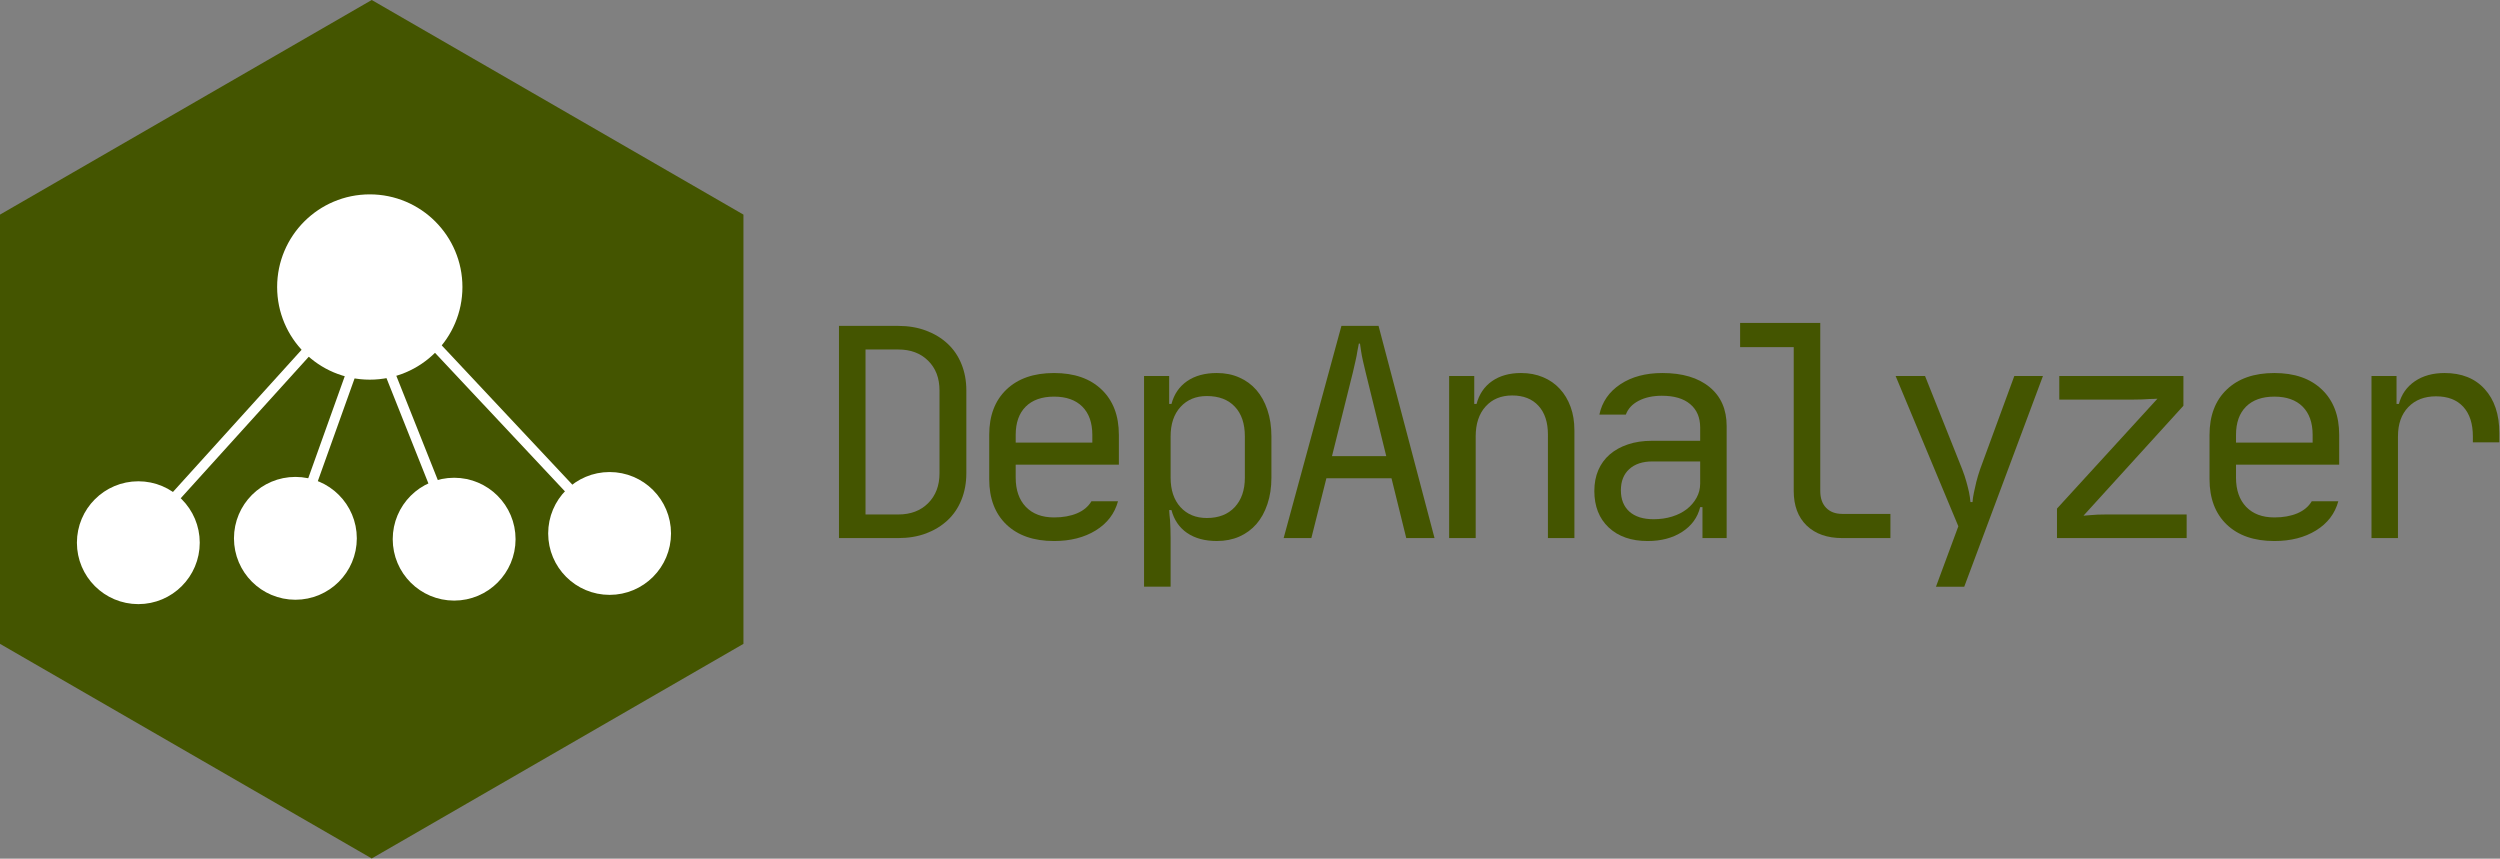<?xml version="1.0" encoding="UTF-8" standalone="no"?>
<svg
   xmlns:dc="http://purl.org/dc/elements/1.1/"
   xmlns:cc="http://creativecommons.org/ns#"
   xmlns:rdf="http://www.w3.org/1999/02/22-rdf-syntax-ns#"
   xmlns:svg="http://www.w3.org/2000/svg"
   xmlns="http://www.w3.org/2000/svg"
   viewBox="0 0 723.679 248.563"
   height="248.563"
   width="723.679"
   xml:space="preserve"
   id="svg2"
   version="1.1"><rect x="0" y="0" width="723.679" height="248.563" fill="#808080" stroke="none"/><defs
     id="defs6" /><g
     transform="matrix(1.333,0,0,1.333,0,3.5473998e-6)"
     id="g10"><g
       id="g12"><path
         id="path14"
         style="fill:#445500;fill-opacity:1;fill-rule:nonzero;stroke:none"
         d="M 161.445,139.816 80.723,186.422 0,139.816 V 46.605 L 80.723,0 161.445,46.605 Z" /><path
         id="path16"
         style="fill:#445500;fill-opacity:1;fill-rule:nonzero;stroke:none"
         d="m 195.066,111.723 c 2.688,0 4.848,-0.817 6.485,-2.453 1.644,-1.645 2.469,-3.813 2.469,-6.5 V 84.785 c 0,-2.687 -0.825,-4.836 -2.469,-6.453 -1.637,-1.625 -3.797,-2.437 -6.485,-2.437 h -7.109 v 35.828 z m -12.875,5.125 V 70.77 h 12.875 c 2.219,0 4.235,0.343 6.047,1.031 1.813,0.679 3.367,1.625 4.672,2.844 1.301,1.21 2.301,2.679 3,4.406 0.707,1.73 1.063,3.64 1.063,5.734 v 17.985 c 0,2.093 -0.356,4.015 -1.063,5.765 -0.699,1.742 -1.699,3.219 -3,4.438 -1.305,1.218 -2.859,2.172 -4.672,2.859 -1.812,0.68 -3.828,1.016 -6.047,1.016 z" /><path
         id="path18"
         style="fill:#445500;fill-opacity:1;fill-rule:nonzero;stroke:none"
         d="m 228.895,117.488 c -4.399,0 -7.844,-1.191 -10.344,-3.578 -2.492,-2.394 -3.735,-5.68 -3.735,-9.859 v -9.61 c 0,-4.175 1.243,-7.457 3.735,-9.843 2.5,-2.395 5.945,-3.594 10.344,-3.594 4.394,0 7.835,1.199 10.328,3.594 2.5,2.386 3.75,5.668 3.75,9.843 v 6.469 h -22.407 v 2.813 c 0,2.687 0.735,4.804 2.204,6.343 1.476,1.532 3.519,2.297 6.125,2.297 1.914,0 3.578,-0.297 4.984,-0.89 1.406,-0.594 2.453,-1.469 3.141,-2.625 h 5.765 c -0.73,2.687 -2.344,4.804 -4.844,6.343 -2.492,1.532 -5.507,2.297 -9.046,2.297 z m 8.312,-21.375 v -1.672 c 0,-2.644 -0.727,-4.691 -2.172,-6.14 -1.449,-1.446 -3.496,-2.172 -6.14,-2.172 -2.649,0 -4.7,0.726 -6.157,2.172 -1.449,1.449 -2.172,3.496 -2.172,6.14 v 1.672 z" /><path
         id="path20"
         style="fill:#445500;fill-opacity:1;fill-rule:nonzero;stroke:none"
         d="m 253.895,81.645 v 6.078 h 0.5 c 0.562,-2.125 1.691,-3.774 3.39,-4.953 1.707,-1.176 3.863,-1.766 6.469,-1.766 1.789,0 3.41,0.324 4.859,0.969 1.457,0.636 2.696,1.543 3.719,2.718 1.02,1.168 1.816,2.606 2.391,4.313 0.582,1.711 0.875,3.633 0.875,5.766 v 8.953 c 0,2.136 -0.293,4.058 -0.875,5.765 -0.575,1.711 -1.371,3.153 -2.391,4.328 -1.023,1.168 -2.262,2.075 -3.719,2.719 -1.449,0.633 -3.07,0.953 -4.859,0.953 -2.606,0 -4.762,-0.586 -6.469,-1.75 -1.699,-1.176 -2.828,-2.832 -3.39,-4.968 h -0.5 c 0.039,0.73 0.101,1.453 0.187,2.171 0.039,0.649 0.07,1.313 0.094,2 0.019,0.68 0.031,1.313 0.031,1.907 v 10.562 h -5.766 V 81.645 Z m 0.312,22.078 c 0,2.687 0.711,4.824 2.141,6.406 1.437,1.574 3.347,2.359 5.734,2.359 2.563,0 4.578,-0.785 6.047,-2.359 1.469,-1.582 2.203,-3.719 2.203,-6.406 V 94.77 c 0,-2.77 -0.727,-4.922 -2.172,-6.454 -1.449,-1.539 -3.476,-2.312 -6.078,-2.312 -2.387,0 -4.297,0.793 -5.734,2.375 -1.43,1.574 -2.141,3.703 -2.141,6.391 z" /><path
         id="path22"
         style="fill:#445500;fill-opacity:1;fill-rule:nonzero;stroke:none"
         d="M 278.754,116.848 291.301,70.77 h 8.062 l 12.157,46.078 h -6.141 l -3.203,-12.985 h -14.141 l -3.265,12.985 z m 10.5,-17.797 h 11.781 l -4.484,-18.235 c -0.219,-0.894 -0.414,-1.711 -0.578,-2.453 -0.168,-0.75 -0.297,-1.425 -0.391,-2.031 -0.086,-0.633 -0.168,-1.207 -0.25,-1.719 h -0.25 c -0.086,0.512 -0.195,1.086 -0.328,1.719 -0.086,0.606 -0.215,1.281 -0.391,2.031 -0.168,0.742 -0.355,1.559 -0.562,2.453 z" /><path
         id="path24"
         style="fill:#445500;fill-opacity:1;fill-rule:nonzero;stroke:none"
         d="M 314.691,116.848 V 81.645 h 5.454 v 6.078 h 0.5 c 0.562,-2.125 1.679,-3.774 3.359,-4.953 1.687,-1.176 3.789,-1.766 6.312,-1.766 1.75,0 3.336,0.305 4.766,0.906 1.426,0.594 2.641,1.438 3.641,2.531 1.007,1.086 1.789,2.387 2.343,3.907 0.551,1.511 0.829,3.203 0.829,5.078 v 23.422 h -5.75 V 94.379 c 0,-2.688 -0.688,-4.774 -2.063,-6.266 -1.367,-1.488 -3.262,-2.234 -5.687,-2.234 -2.43,0 -4.36,0.805 -5.797,2.406 -1.43,1.594 -2.141,3.758 -2.141,6.485 v 22.078 z" /><path
         id="path26"
         style="fill:#445500;fill-opacity:1;fill-rule:nonzero;stroke:none"
         d="m 346.223,106.613 c 0,-1.664 0.285,-3.172 0.859,-4.515 0.582,-1.344 1.414,-2.485 2.5,-3.422 1.094,-0.938 2.406,-1.66 3.938,-2.172 1.531,-0.52 3.257,-0.781 5.187,-0.781 h 10.5 v -2.875 c 0,-2.176 -0.719,-3.868 -2.156,-5.078 -1.43,-1.219 -3.485,-1.829 -6.172,-1.829 -1.961,0 -3.637,0.368 -5.031,1.094 -1.387,0.719 -2.313,1.719 -2.782,3 h -5.75 c 0.594,-2.769 2.114,-4.969 4.563,-6.594 2.457,-1.625 5.5,-2.437 9.125,-2.437 4.351,0 7.766,1.016 10.234,3.047 2.477,2.023 3.719,4.851 3.719,8.484 v 24.313 h -5.25 v -6.719 h -0.5 c -0.562,2.262 -1.871,4.055 -3.922,5.375 -2.043,1.324 -4.539,1.984 -7.484,1.984 -3.543,0 -6.36,-0.976 -8.453,-2.937 -2.086,-1.969 -3.125,-4.613 -3.125,-7.938 z m 12.859,6.141 c 1.457,0 2.801,-0.192 4.031,-0.578 1.239,-0.383 2.305,-0.926 3.203,-1.625 0.895,-0.707 1.598,-1.531 2.11,-2.469 0.519,-0.937 0.781,-1.961 0.781,-3.078 v -4.797 h -10.375 c -2.137,0 -3.812,0.559 -5.031,1.672 -1.211,1.105 -1.813,2.637 -1.813,4.594 0,1.968 0.614,3.511 1.844,4.625 1.238,1.105 2.988,1.656 5.25,1.656 z" /><path
         id="path28"
         style="fill:#445500;fill-opacity:1;fill-rule:nonzero;stroke:none"
         d="m 395.285,70.129 v 36.484 c 0,1.575 0.426,2.797 1.281,3.672 0.852,0.875 2.024,1.313 3.516,1.313 h 10.438 v 5.25 h -10.438 c -3.281,0 -5.867,-0.907 -7.75,-2.719 -1.875,-1.813 -2.812,-4.317 -2.812,-7.516 V 75.379 h -11.641 v -5.25 z" /><path
         id="path30"
         style="fill:#445500;fill-opacity:1;fill-rule:nonzero;stroke:none"
         d="m 418.035,81.645 8.063,20.234 c 0.382,0.98 0.691,1.898 0.922,2.75 0.238,0.855 0.425,1.601 0.562,2.234 0.164,0.813 0.27,1.539 0.313,2.172 h 0.453 c 0.039,-0.633 0.144,-1.336 0.312,-2.109 0.133,-0.676 0.305,-1.442 0.516,-2.297 0.219,-0.852 0.492,-1.77 0.828,-2.75 l 7.422,-20.234 h 6.219 l -17.094,45.765 h -6.141 l 4.86,-13.125 -13.625,-32.64 z" /><path
         id="path32"
         style="fill:#445500;fill-opacity:1;fill-rule:nonzero;stroke:none"
         d="m 447.191,81.645 h 26.954 v 6.468 l -21.704,23.875 c 0.469,-0.039 0.985,-0.082 1.547,-0.125 0.469,-0.051 0.977,-0.086 1.532,-0.109 0.55,-0.02 1.128,-0.031 1.734,-0.031 h 17.594 v 5.125 h -28.157 v -6.407 l 21.813,-23.859 c -0.512,0.043 -1.063,0.063 -1.656,0.063 -0.469,0.043 -1.016,0.074 -1.641,0.093 -0.617,0.024 -1.219,0.032 -1.812,0.032 h -16.204 z" /><path
         id="path34"
         style="fill:#445500;fill-opacity:1;fill-rule:nonzero;stroke:none"
         d="m 493.895,117.488 c -4.399,0 -7.844,-1.191 -10.344,-3.578 -2.492,-2.394 -3.735,-5.68 -3.735,-9.859 v -9.61 c 0,-4.175 1.243,-7.457 3.735,-9.843 2.5,-2.395 5.945,-3.594 10.344,-3.594 4.394,0 7.835,1.199 10.328,3.594 2.5,2.386 3.75,5.668 3.75,9.843 v 6.469 h -22.407 v 2.813 c 0,2.687 0.735,4.804 2.204,6.343 1.476,1.532 3.519,2.297 6.125,2.297 1.914,0 3.578,-0.297 4.984,-0.89 1.406,-0.594 2.453,-1.469 3.141,-2.625 h 5.765 c -0.73,2.687 -2.344,4.804 -4.844,6.343 -2.492,1.532 -5.507,2.297 -9.046,2.297 z m 8.312,-21.375 v -1.672 c 0,-2.644 -0.727,-4.691 -2.172,-6.14 -1.449,-1.446 -3.496,-2.172 -6.14,-2.172 -2.649,0 -4.7,0.726 -6.157,2.172 -1.449,1.449 -2.172,3.496 -2.172,6.14 v 1.672 z" /><path
         id="path36"
         style="fill:#445500;fill-opacity:1;fill-rule:nonzero;stroke:none"
         d="m 514.988,81.645 h 5.438 v 6.078 h 0.515 c 0.551,-2.082 1.704,-3.723 3.454,-4.922 1.75,-1.196 3.906,-1.797 6.468,-1.797 3.707,0 6.614,1.168 8.719,3.5 2.113,2.324 3.172,5.512 3.172,9.562 v 1.985 h -5.75 V 94.77 c 0,-2.77 -0.695,-4.911 -2.078,-6.422 -1.387,-1.52 -3.36,-2.282 -5.922,-2.282 -2.524,0 -4.531,0.782 -6.031,2.344 -1.493,1.555 -2.235,3.672 -2.235,6.36 v 22.078 h -5.75 z" /><g
         id="g38"><path
           id="path40"
           style="fill:#ffffff;fill-opacity:1;fill-rule:nonzero;stroke:#ffffff;stroke-width:6.168;stroke-linecap:butt;stroke-linejoin:miter;stroke-miterlimit:4;stroke-dasharray:none;stroke-opacity:1"
           d="m 97.336,62.328 c 0,9.41 -7.629,17.035 -17.035,17.035 -9.41,0 -17.035,-7.625 -17.035,-17.035 0,-9.406 7.625,-17.035 17.035,-17.035 9.406,0 17.035,7.629 17.035,17.035 z" /></g><g
         id="g42"><path
           id="path44"
           style="fill:#ffffff;fill-opacity:1;fill-rule:nonzero;stroke:#ffffff;stroke-width:4.089;stroke-linecap:butt;stroke-linejoin:miter;stroke-miterlimit:4;stroke-dasharray:none;stroke-opacity:1"
           d="m 143.672,115.844 c 0,6.234 -5.055,11.293 -11.293,11.293 -6.238,0 -11.293,-5.059 -11.293,-11.293 0,-6.239 5.055,-11.293 11.293,-11.293 6.238,0 11.293,5.054 11.293,11.293 z" /></g><g
         id="g46"><path
           id="path48"
           style="fill:#ffffff;fill-opacity:1;fill-rule:nonzero;stroke:#ffffff;stroke-width:4.089;stroke-linecap:butt;stroke-linejoin:miter;stroke-miterlimit:4;stroke-dasharray:none;stroke-opacity:1"
           d="m 75.441,116.902 c 0,6.239 -5.058,11.293 -11.293,11.293 -6.238,0 -11.296,-5.054 -11.296,-11.293 0,-6.238 5.058,-11.293 11.296,-11.293 6.235,0 11.293,5.055 11.293,11.293 z" /></g><g
         id="g50"><path
           id="path52"
           style="fill:#ffffff;fill-opacity:1;fill-rule:nonzero;stroke:#ffffff;stroke-width:4.089;stroke-linecap:butt;stroke-linejoin:miter;stroke-miterlimit:4;stroke-dasharray:none;stroke-opacity:1"
           d="m 109.914,117.086 c 0,6.238 -5.059,11.293 -11.293,11.293 -6.238,0 -11.293,-5.055 -11.293,-11.293 0,-6.234 5.055,-11.293 11.293,-11.293 6.234,0 11.293,5.059 11.293,11.293 z" /></g><g
         id="g54"><path
           id="path56"
           style="fill:#ffffff;fill-opacity:1;fill-rule:nonzero;stroke:#ffffff;stroke-width:4.089;stroke-linecap:butt;stroke-linejoin:miter;stroke-miterlimit:4;stroke-dasharray:none;stroke-opacity:1"
           d="m 41.332,117.852 c 0,6.238 -5.055,11.293 -11.293,11.293 -6.238,0 -11.293,-5.055 -11.293,-11.293 0,-6.235 5.055,-11.293 11.293,-11.293 6.238,0 11.293,5.058 11.293,11.293 z" /></g><g
         id="g58"><path
           id="path60"
           style="fill:#ffffff;fill-opacity:1;fill-rule:nonzero;stroke:#ffffff;stroke-width:2.169;stroke-linecap:butt;stroke-linejoin:miter;stroke-miterlimit:4;stroke-dasharray:none;stroke-opacity:1"
           d="M 71.727,70.688 29.672,117.16" /></g><g
         id="g62"><path
           id="path64"
           style="fill:#ffffff;fill-opacity:1;fill-rule:nonzero;stroke:#ffffff;stroke-width:2.169;stroke-linecap:butt;stroke-linejoin:miter;stroke-miterlimit:4;stroke-dasharray:none;stroke-opacity:1"
           d="M 81.637,66 63.422,116.895" /></g><g
         id="g66"><path
           id="path68"
           style="fill:#ffffff;fill-opacity:1;fill-rule:nonzero;stroke:#ffffff;stroke-width:2.169;stroke-linecap:butt;stroke-linejoin:miter;stroke-miterlimit:4;stroke-dasharray:none;stroke-opacity:1"
           d="M 78.984,66.758 99.047,117.16" /></g><g
         id="g70"><path
           id="path72"
           style="fill:#ffffff;fill-opacity:1;fill-rule:nonzero;stroke:#ffffff;stroke-width:2.169;stroke-linecap:butt;stroke-linejoin:miter;stroke-miterlimit:4;stroke-dasharray:none;stroke-opacity:1"
           d="m 85.117,65.062 48.352,51.563" /></g></g></g></svg>